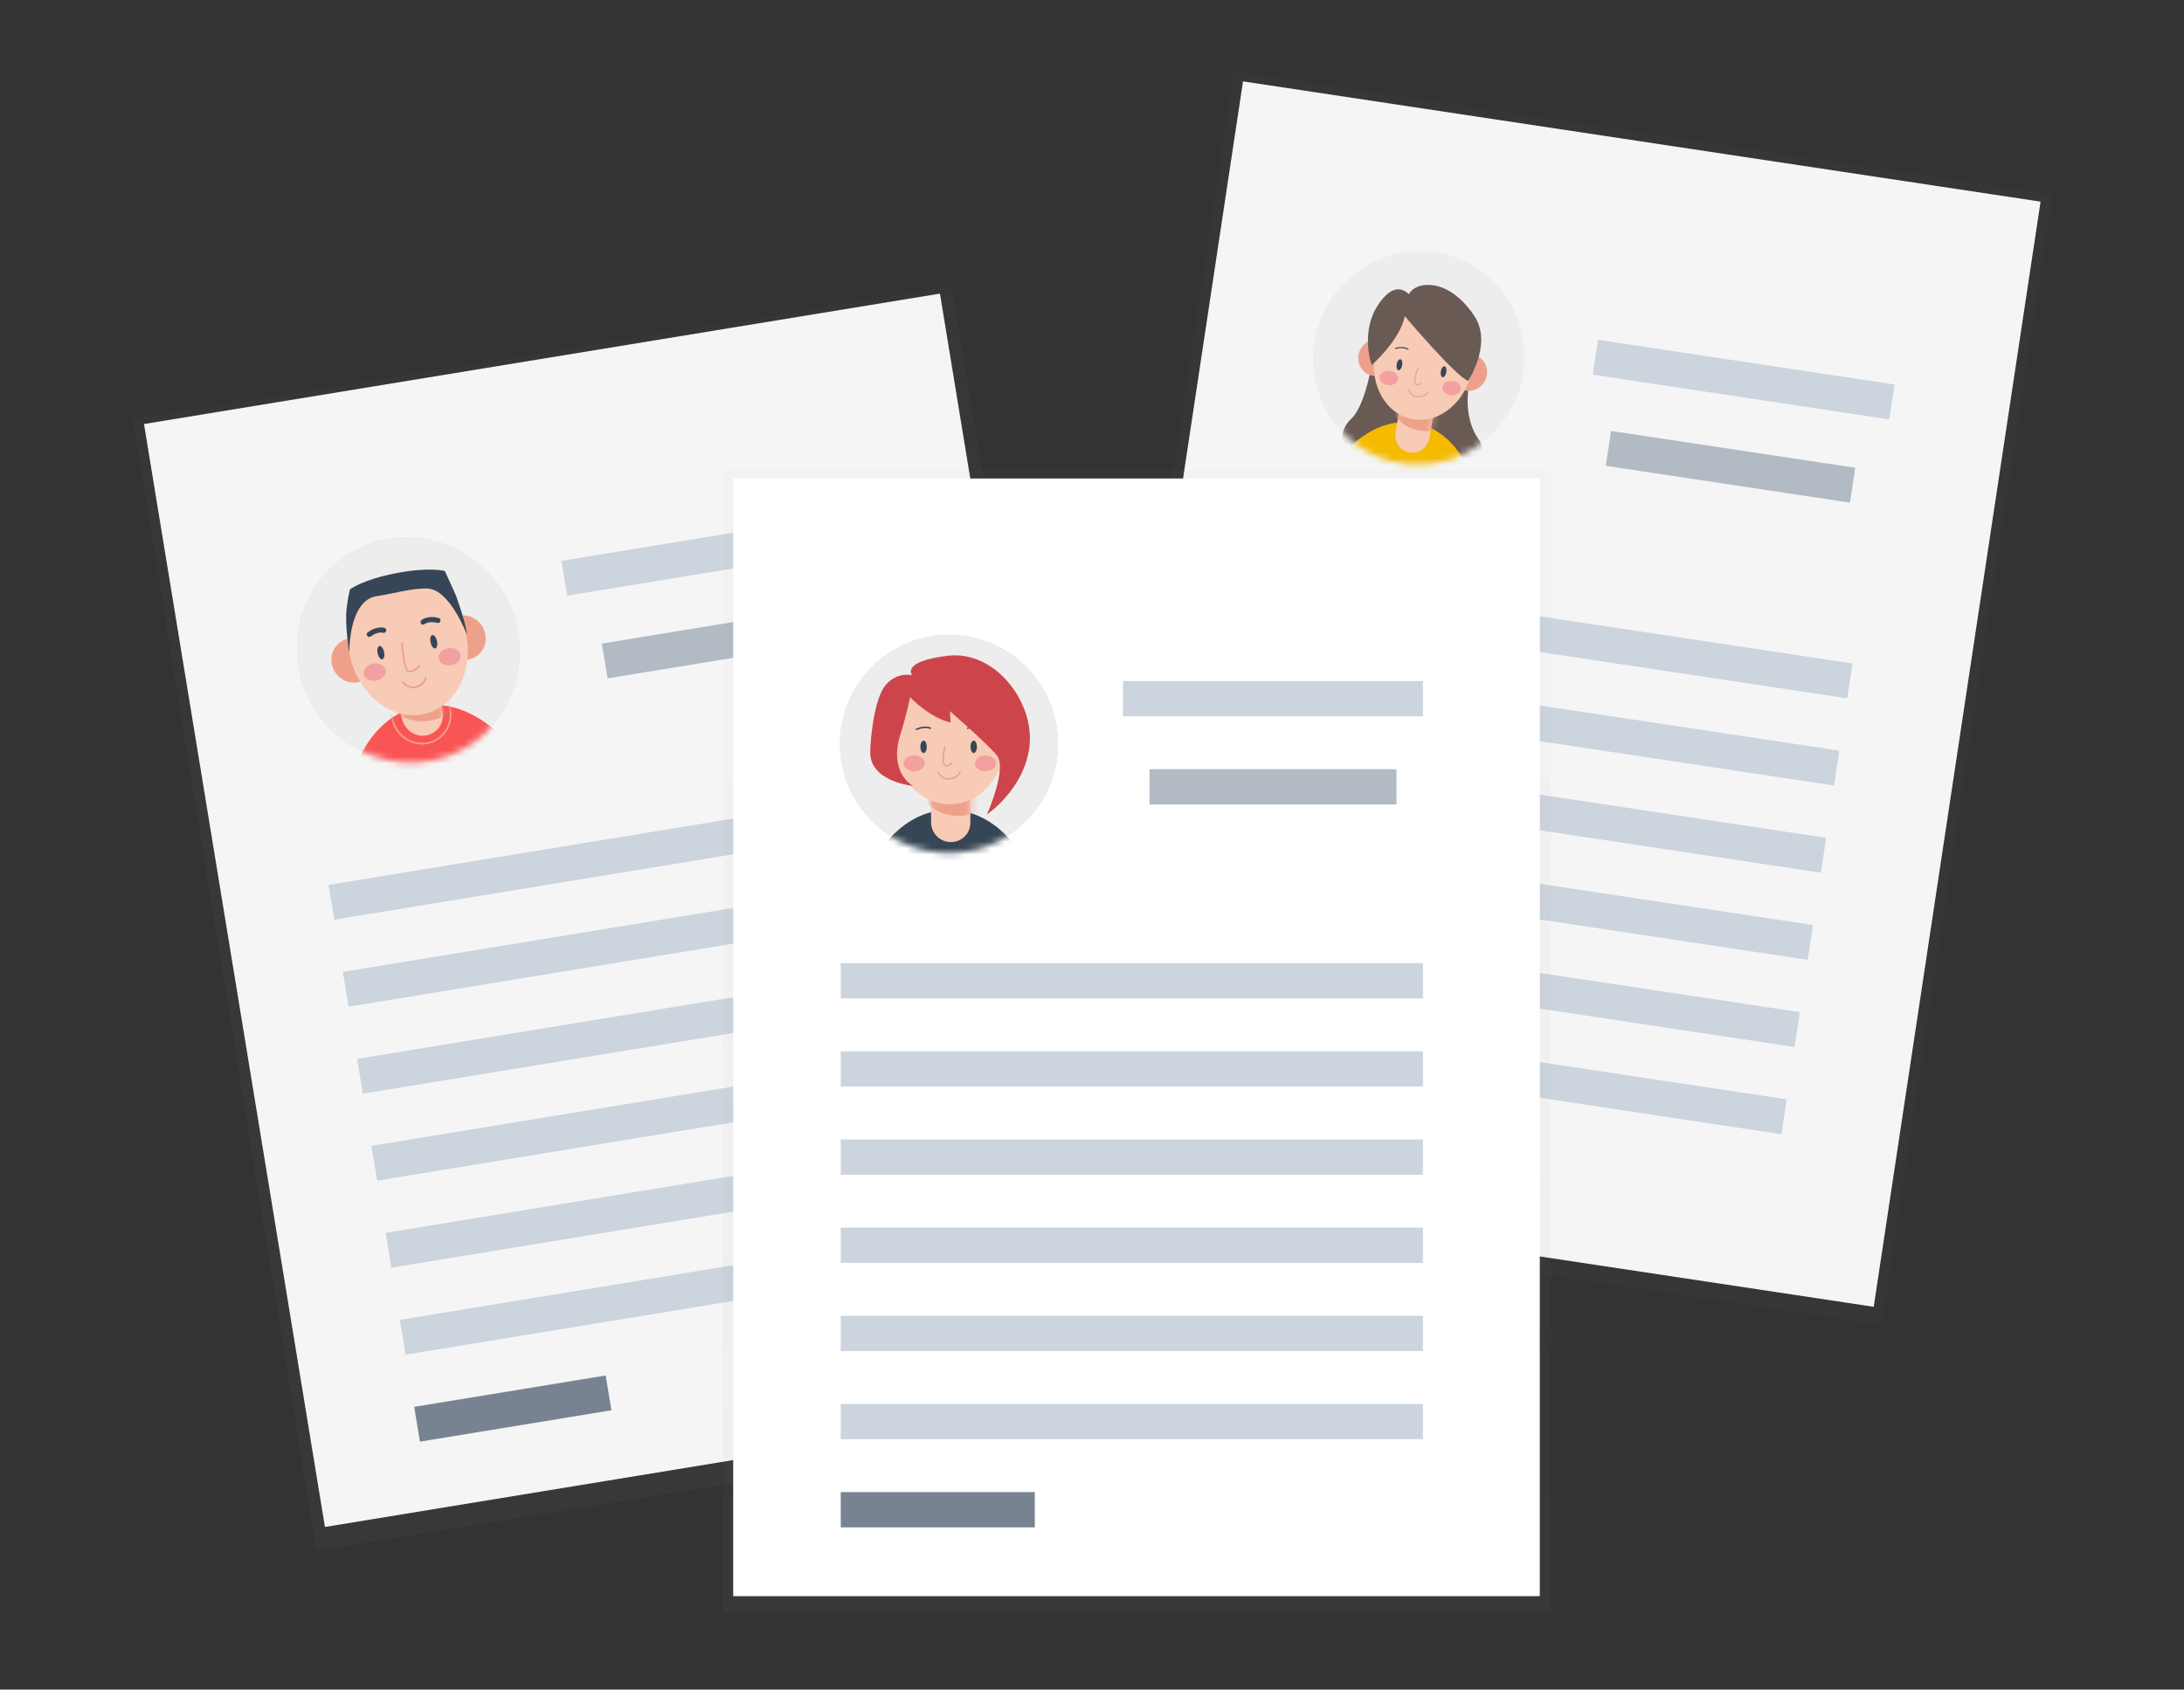 <svg width="336" height="260" viewBox="0 0 336 260" fill="none" xmlns="http://www.w3.org/2000/svg">
<rect x="0" y="0" width="336" height="260" fill="#333333" stroke="none"/>
<g opacity="0.5">
<path opacity="0.5" d="M189.822 11L163.572 184.911L289.476 203.9L315.726 29.989L189.822 11Z" fill="url(#paint0_linear)"/>
</g>
<path d="M191.232 12.523L165.563 182.59L288.264 201.096L313.933 31.029L191.232 12.523Z" fill="#F5F5F5"/>
<path d="M284.998 102.099L196.437 88.741L195.627 94.108L284.188 107.466L284.998 102.099Z" fill="#CCD4DE"/>
<path d="M282.974 115.512L194.413 102.154L193.603 107.521L282.164 120.879L282.974 115.512Z" fill="#CCD4DE"/>
<path d="M291.472 59.173L245.85 52.292L245.04 57.658L290.662 64.54L291.472 59.173Z" fill="#CCD4DE"/>
<ellipse rx="16.245" ry="16.424" transform="matrix(0.988 0.153 -0.161 0.987 218.278 55.053)" fill="#EDEDED"/>
<mask id="mask0" mask-type="alpha" maskUnits="userSpaceOnUse" x="202" y="38" width="33" height="34">
<ellipse rx="16.245" ry="16.424" transform="matrix(0.988 0.153 -0.161 0.987 218.278 55.053)" fill="#808080"/>
</mask>
<g mask="url(#mask0)">
<path d="M211.424 53.655C211.424 53.655 210.441 62.059 207.863 64.467C205.285 66.875 207.078 70.024 207.078 70.024L226.04 73.897C226.04 73.897 229.044 69.732 227.593 67.77C224.232 63.196 226.598 56.691 226.598 56.691L211.424 53.655Z" fill="#6A5A54"/>
<path d="M203.92 74.639L227.527 78.182C226.683 71.225 222.872 65.876 217.488 65.069C212.105 64.261 206.687 68.25 203.613 74.62C203.693 74.605 203.819 74.624 203.92 74.639Z" fill="#D85A2C"/>
<path d="M203.92 74.639L227.527 78.182C226.683 71.225 222.872 65.876 217.488 65.069C212.105 64.261 206.687 68.25 203.613 74.62C203.693 74.605 203.819 74.624 203.92 74.639Z" fill="#F4BB00"/>
<path d="M216.867 69.638C215.42 69.42 214.453 68.039 214.706 66.554L215.779 60.257L220.992 61.045L219.914 67.368C219.69 68.831 218.313 69.857 216.867 69.638Z" fill="#F7CBB5"/>
<mask id="mask1" mask-type="alpha" maskUnits="userSpaceOnUse" x="214" y="60" width="7" height="10">
<path d="M216.861 69.639C215.418 69.421 214.454 68.041 214.709 66.556L215.789 60.257L220.992 61.043L219.907 67.368C219.682 68.831 218.305 69.857 216.861 69.639Z" fill="#F7CBB5"/>
</mask>
<g mask="url(#mask1)">
<path d="M214.438 63.653C214.438 63.653 216.204 67.1 221.122 66.201C224.115 65.658 222.855 62.581 222.855 62.581L214.123 63.526" fill="#EDA18A"/>
</g>
<path d="M211.267 57.838C212.781 58.068 214.221 57 214.483 55.454C214.745 53.908 213.729 52.469 212.215 52.239C210.701 52.01 209.261 53.078 208.999 54.624C208.738 56.17 209.753 57.609 211.267 57.838Z" fill="#EDA18A"/>
<path d="M225.531 60.122C227.045 60.352 228.485 59.284 228.747 57.738C229.008 56.192 227.993 54.753 226.479 54.523C224.965 54.294 223.525 55.362 223.263 56.908C223.001 58.454 224.017 59.893 225.531 60.122Z" fill="#EDA18A"/>
<path d="M217.493 64.53C221.626 65.156 225.649 61.69 226.479 56.789C227.309 51.887 224.631 47.406 220.497 46.78C216.364 46.154 212.341 49.62 211.511 54.522C210.681 59.423 213.359 63.904 217.493 64.53Z" fill="#F7CBB5"/>
<path d="M215.152 56.969C215.386 57.004 215.64 56.654 215.719 56.187C215.798 55.721 215.673 55.314 215.44 55.279C215.206 55.244 214.952 55.594 214.873 56.061C214.794 56.528 214.919 56.935 215.152 56.969Z" fill="#374656"/>
<path d="M221.943 58.055C222.176 58.09 222.43 57.74 222.509 57.273C222.589 56.806 222.464 56.4 222.23 56.365C221.997 56.33 221.743 56.68 221.663 57.147C221.584 57.614 221.709 58.02 221.943 58.055Z" fill="#374656"/>
<path d="M218.19 56.561C218.19 56.561 217.402 58.512 217.707 58.977C218.013 59.443 218.376 59.105 218.73 58.975" stroke="#EDA18A" stroke-width="0.168" stroke-miterlimit="10" stroke-linecap="round" stroke-linejoin="round"/>
<path d="M216.704 59.922C216.704 59.922 217.084 61.08 218.209 61.035C219.329 61.017 219.679 60.318 219.679 60.318" stroke="#EDA18A" stroke-width="0.168" stroke-miterlimit="10" stroke-linecap="round" stroke-linejoin="round"/>
<path d="M213.481 59.248C214.261 59.365 214.975 58.977 215.076 58.379C215.177 57.781 214.627 57.201 213.847 57.083C213.067 56.965 212.353 57.354 212.252 57.952C212.151 58.549 212.701 59.13 213.481 59.248Z" fill="#F2A0A0"/>
<path d="M223.144 60.794C223.924 60.912 224.638 60.523 224.739 59.926C224.84 59.328 224.29 58.748 223.51 58.63C222.73 58.512 222.016 58.901 221.915 59.498C221.814 60.096 222.364 60.676 223.144 60.794Z" fill="#F2A0A0"/>
<path d="M216.611 53.749C216.611 53.749 215.965 53.238 214.706 53.625" stroke="#374656" stroke-width="0.168" stroke-miterlimit="10" stroke-linecap="round" stroke-linejoin="round"/>
<path d="M221.675 54.575C221.675 54.575 222.45 54.28 223.528 55.022" stroke="#363C43" stroke-width="0.168" stroke-miterlimit="10" stroke-linecap="round" stroke-linejoin="round"/>
<path d="M211.025 56.177C211.025 56.177 215.328 52.444 216.124 48.655C216.124 48.655 224.01 57.983 225.869 58.608C225.869 58.608 229.407 53.28 227.093 49.074C226.44 47.892 223.975 44.429 220.597 43.917C217.571 43.46 216.745 45.289 216.745 45.289C216.745 45.289 215.179 43.388 213.076 45.579C208.803 50.056 211.025 56.177 211.025 56.177Z" fill="#6A5A54"/>
</g>
<path d="M285.424 71.983L247.853 66.315L247.043 71.682L284.614 77.349L285.424 71.983Z" fill="#B2BAC4"/>
<path d="M280.947 128.927L192.387 115.568L191.577 120.935L280.138 134.293L280.947 128.927Z" fill="#CCD4DE"/>
<path d="M278.921 142.343L190.36 128.984L189.551 134.351L278.111 147.709L278.921 142.343Z" fill="#CCD4DE"/>
<path d="M276.897 155.755L188.336 142.396L187.527 147.763L276.087 161.121L276.897 155.755Z" fill="#CCD4DE"/>
<path d="M274.873 169.17L186.312 155.812L185.503 161.178L274.063 174.536L274.873 169.17Z" fill="#CCD4DE"/>
<path d="M199.509 181.855L169.991 177.402L169.181 182.769L198.699 187.221L199.509 181.855Z" fill="#6C63FF"/>
<g opacity="0.5">
<path opacity="0.5" d="M146.48 44.109L20.448 64.532L48.68 238.619L174.711 218.196L146.48 44.109Z" fill="url(#paint1_linear)"/>
</g>
<path d="M144.609 45.183L22.154 65.25L49.989 234.976L172.444 214.909L144.609 45.183Z" fill="#F5F5F5"/>
<path d="M138.935 121.683L50.552 136.168L51.431 141.524L139.814 127.038L138.935 121.683Z" fill="#CCD4DE"/>
<path d="M141.13 135.071L52.747 149.556L53.626 154.911L142.009 140.426L141.13 135.071Z" fill="#CCD4DE"/>
<path d="M131.911 78.843L86.381 86.305L87.259 91.66L132.79 84.198L131.911 78.843Z" fill="#CCD4DE"/>
<path d="M130.088 92.89L92.592 99.035L93.47 104.391L130.966 98.246L130.088 92.89Z" fill="#B2BAC4"/>
<path d="M143.326 148.458L54.943 162.943L55.821 168.299L144.204 153.814L143.326 148.458Z" fill="#CCD4DE"/>
<path d="M145.521 161.842L57.138 176.327L58.016 181.683L146.399 167.198L145.521 161.842Z" fill="#CCD4DE"/>
<path d="M147.716 175.233L59.333 189.718L60.211 195.073L148.594 180.588L147.716 175.233Z" fill="#CCD4DE"/>
<path d="M149.912 188.617L61.529 203.103L62.407 208.458L150.79 193.973L149.912 188.617Z" fill="#CCD4DE"/>
<path d="M93.185 211.663L63.726 216.491L64.604 221.847L94.064 217.019L93.185 211.663Z" fill="#788392"/>
<g opacity="0.5">
<path opacity="0.5" d="M238.559 72.322H111.23V248.202H238.559V72.322Z" fill="url(#paint2_linear)"/>
</g>
<path d="M236.891 73.632H112.802V245.624H236.891V73.632Z" fill="white"/>
<path d="M218.911 148.21H129.348V153.637H218.911V148.21Z" fill="#CCD4DE"/>
<path d="M218.911 161.775H129.348V167.202H218.911V161.775Z" fill="#CCD4DE"/>
<path d="M218.912 104.8H172.774V110.227H218.912V104.8Z" fill="#CCD4DE"/>
<path d="M214.84 118.365H176.843V123.792H214.84V118.365Z" fill="#B2BAC4"/>
<path d="M218.911 175.343H129.348V180.77H218.911V175.343Z" fill="#CCD4DE"/>
<path d="M218.911 188.908H129.348V194.335H218.911V188.908Z" fill="#CCD4DE"/>
<path d="M218.911 202.478H129.348V207.905H218.911V202.478Z" fill="#CCD4DE"/>
<path d="M218.911 216.044H129.348V221.471H218.911V216.044Z" fill="#CCD4DE"/>
<path d="M159.201 229.61H129.348V235.037H159.201V229.61Z" fill="#788392"/>
<ellipse rx="17.088" ry="17.323" transform="matrix(0.981 -0.196 0.205 0.979 62.832 100.005)" fill="#CCD4DE"/>
<ellipse rx="17.088" ry="17.323" transform="matrix(0.981 -0.196 0.205 0.979 62.832 100.005)" fill="#EDEDED"/>
<mask id="mask2" mask-type="alpha" maskUnits="userSpaceOnUse" x="45" y="82" width="35" height="36">
<ellipse rx="17.015" ry="17.396" transform="matrix(0.981 -0.193 0.207 0.978 62.832 100.007)" fill="#C4C4C4"/>
</mask>
<g mask="url(#mask2)">
<path d="M53.556 124.964L81.755 119.489C77.698 111.957 71.002 107.415 64.566 108.664C58.129 109.914 53.815 116.603 53.174 125.061C53.299 125.021 53.427 124.988 53.556 124.964Z" fill="#FA5555"/>
<mask id="mask3" mask-type="alpha" maskUnits="userSpaceOnUse" x="53" y="108" width="29" height="18">
<path d="M53.565 124.964L81.755 119.511C77.694 111.963 70.996 107.409 64.561 108.653C58.127 109.898 53.818 116.592 53.183 125.061C53.308 125.021 53.436 124.988 53.565 124.964Z" fill="#D85A2C"/>
</mask>
<g mask="url(#mask3)">
<path d="M65.777 114.354C68.224 113.881 69.766 111.454 69.22 108.935C68.674 106.415 66.247 104.756 63.8 105.23C61.353 105.703 59.812 108.13 60.358 110.649C60.904 113.169 63.33 114.828 65.777 114.354Z" stroke="#EDA18A" stroke-width="0.262" stroke-miterlimit="10"/>
</g>
<path d="M60.196 102.984L66.437 101.772L68.067 109.347C68.25 110.198 68.096 111.078 67.641 111.793C67.185 112.508 66.465 113 65.637 113.161C64.81 113.321 63.944 113.137 63.23 112.65C62.515 112.162 62.01 111.41 61.826 110.559L60.196 102.984Z" fill="#F7CBB5"/>
<mask id="mask4" mask-type="alpha" maskUnits="userSpaceOnUse" x="60" y="101" width="9" height="13">
<path d="M60.196 102.984L66.436 101.771L68.067 109.345C68.25 110.197 68.097 111.076 67.641 111.792C67.185 112.507 66.465 112.999 65.638 113.16C64.811 113.32 63.945 113.137 63.23 112.649C62.516 112.161 62.011 111.409 61.827 110.559L60.196 102.984Z" fill="#F7CBB5"/>
</mask>
<g mask="url(#mask4)">
<path d="M60.652 109.501C60.652 109.501 64.201 112.694 69.353 109.698C72.493 107.869 69.675 104.908 69.675 104.908L60.234 109.461" fill="#EDA18A"/>
</g>
<path d="M55.052 104.986C56.855 104.635 57.992 102.85 57.592 100.999C57.192 99.147 55.407 97.93 53.605 98.28C51.803 98.63 50.666 100.415 51.066 102.267C51.465 104.119 53.25 105.336 55.052 104.986Z" fill="#EDA18A"/>
<path d="M72.103 101.477C73.905 101.127 75.042 99.342 74.642 97.49C74.243 95.638 72.458 94.421 70.655 94.771C68.853 95.121 67.716 96.906 68.116 98.758C68.516 100.61 70.3 101.827 72.103 101.477Z" fill="#EDA18A"/>
<path d="M65.064 109.902C69.986 108.946 72.946 103.402 71.676 97.52C70.407 91.637 65.388 87.644 60.467 88.6C55.546 89.557 52.586 95.1 53.855 100.983C55.125 106.865 60.144 110.858 65.064 109.902Z" fill="#F7CBB5"/>
<path d="M58.813 101.458C59.087 101.405 59.211 100.902 59.089 100.335C58.968 99.769 58.647 99.352 58.372 99.406C58.098 99.459 57.974 99.961 58.096 100.528C58.218 101.095 58.539 101.511 58.813 101.458Z" fill="#374656"/>
<path d="M66.955 99.782C67.229 99.729 67.353 99.226 67.231 98.659C67.109 98.093 66.788 97.677 66.514 97.73C66.24 97.783 66.116 98.286 66.238 98.852C66.359 99.419 66.68 99.835 66.955 99.782Z" fill="#374656"/>
<path d="M61.84 99.026C61.84 99.026 62.161 102.801 62.701 103.207C63.24 103.612 64.172 102.848 64.496 102.539" stroke="#EDA18A" stroke-width="0.262" stroke-linecap="round" stroke-linejoin="round"/>
<path d="M61.986 104.995C61.986 104.995 62.933 106.159 64.179 105.67C65.425 105.182 65.522 104.249 65.522 104.249" stroke="#EDA18A" stroke-width="0.262" stroke-linecap="round" stroke-linejoin="round"/>
<path d="M57.926 104.722C58.853 104.542 59.48 103.815 59.325 103.099C59.171 102.383 58.295 101.949 57.368 102.129C56.441 102.309 55.814 103.035 55.968 103.751C56.122 104.467 56.999 104.902 57.926 104.722Z" fill="#F2A0A0"/>
<path d="M69.46 102.351C70.387 102.17 71.014 101.444 70.86 100.728C70.705 100.012 69.829 99.578 68.902 99.758C67.975 99.938 67.348 100.664 67.502 101.38C67.656 102.096 68.533 102.531 69.46 102.351Z" fill="#F2A0A0"/>
<path d="M59.029 96.996C59.029 96.996 58.085 96.681 56.807 97.62" stroke="#374656" stroke-width="0.786" stroke-linecap="round" stroke-linejoin="round"/>
<path d="M65.083 95.728C65.083 95.728 65.833 95.081 67.378 95.468" stroke="#374656" stroke-width="0.786" stroke-linecap="round" stroke-linejoin="round"/>
<path d="M53.738 100.501C53.738 100.501 53.069 96.427 53.302 93.846C53.414 92.604 53.825 90.704 53.825 90.704C53.825 90.704 55.682 89.222 60.9 88.209C66.119 87.195 68.438 87.867 68.438 87.867L70.11 91.544C70.11 91.544 71.752 95.991 71.817 97.629C71.817 97.629 69.24 90.752 65.813 90.573C63.403 90.449 60.504 91.38 58 91.728C53.568 92.349 53.738 100.501 53.738 100.501Z" fill="#374656"/>
</g>
<circle cx="146.001" cy="114.47" r="16.768" fill="#CCD4DE"/>
<circle cx="146.001" cy="114.47" r="16.768" fill="#EDEDED"/>
<mask id="mask5" mask-type="alpha" maskUnits="userSpaceOnUse" x="129" y="97" width="34" height="35">
<circle cx="146.001" cy="114.47" r="16.768" fill="#C4C4C4"/>
</mask>
<g mask="url(#mask5)">
<path d="M132.724 137.18H159.718C157.463 129.782 152.204 124.608 146.048 124.608C139.892 124.608 134.603 129.811 132.378 137.209C132.464 137.18 132.609 137.18 132.724 137.18Z" fill="#374656"/>
<path d="M146.279 129.58C144.603 129.58 143.244 128.221 143.244 126.545V119.436H149.285V126.574C149.314 128.25 147.955 129.58 146.279 129.58Z" fill="#F7CBB5"/>
<mask id="mask6" mask-type="alpha" maskUnits="userSpaceOnUse" x="143" y="119" width="7" height="11">
<path d="M146.279 129.58C144.603 129.58 143.245 128.221 143.245 126.545V119.436H149.285V126.574C149.314 128.25 147.955 129.58 146.279 129.58Z" fill="#F7CBB5"/>
</mask>
<g mask="url(#mask6)">
<path d="M142.435 123.365C142.435 123.365 145.065 126.804 150.383 125.041C153.62 123.972 151.626 120.851 151.626 120.851L142.059 123.278" fill="#EDA18A"/>
</g>
<path d="M137.955 117.501C139.695 117.501 141.106 116.09 141.106 114.35C141.106 112.611 139.695 111.2 137.955 111.2C136.216 111.2 134.805 112.611 134.805 114.35C134.805 116.09 136.216 117.501 137.955 117.501Z" fill="#EDA18A"/>
<path d="M154.169 117.501C155.909 117.501 157.319 116.09 157.319 114.35C157.319 112.611 155.909 111.2 154.169 111.2C152.429 111.2 151.019 112.611 151.019 114.35C151.019 116.09 152.429 117.501 154.169 117.501Z" fill="#EDA18A"/>
<path d="M146.106 123.773C150.862 123.773 154.718 119.296 154.718 113.773C154.718 108.25 150.862 103.773 146.106 103.773C141.349 103.773 137.493 108.25 137.493 113.773C137.493 119.296 141.349 123.773 146.106 123.773Z" fill="#F7CBB5"/>
<path d="M142.088 115.88C142.359 115.88 142.579 115.453 142.579 114.926C142.579 114.4 142.359 113.973 142.088 113.973C141.817 113.973 141.597 114.4 141.597 114.926C141.597 115.453 141.817 115.88 142.088 115.88Z" fill="#374656"/>
<path d="M149.805 115.88C150.076 115.88 150.296 115.453 150.296 114.926C150.296 114.4 150.076 113.973 149.805 113.973C149.533 113.973 149.313 114.4 149.313 114.926C149.313 115.453 149.533 115.88 149.805 115.88Z" fill="#374656"/>
<path d="M145.354 114.9C145.354 114.9 144.834 117.184 145.267 117.646C145.701 118.108 146.048 117.675 146.423 117.473" stroke="#EDA18A" stroke-width="0.226" stroke-miterlimit="10" stroke-linecap="round" stroke-linejoin="round"/>
<path d="M144.314 118.889C144.314 118.889 144.95 120.074 146.192 119.843C147.435 119.64 147.695 118.831 147.695 118.831" stroke="#EDA18A" stroke-width="0.226" stroke-miterlimit="10" stroke-linecap="round" stroke-linejoin="round"/>
<path d="M140.643 118.685C141.537 118.685 142.262 118.142 142.262 117.472C142.262 116.801 141.537 116.258 140.643 116.258C139.749 116.258 139.025 116.801 139.025 117.472C139.025 118.142 139.749 118.685 140.643 118.685Z" fill="#F2A0A0"/>
<path d="M151.626 118.685C152.519 118.685 153.244 118.142 153.244 117.472C153.244 116.801 152.519 116.258 151.626 116.258C150.732 116.258 150.007 116.801 150.007 117.472C150.007 118.142 150.732 118.685 151.626 118.685Z" fill="#F2A0A0"/>
<path d="M143.129 112.066C143.129 112.066 142.32 111.633 140.99 112.239" stroke="#374656" stroke-width="0.226" stroke-miterlimit="10" stroke-linecap="round" stroke-linejoin="round"/>
<path d="M148.88 112.066C148.88 112.066 149.689 111.633 151.019 112.239" stroke="#374656" stroke-width="0.226" stroke-miterlimit="10" stroke-linecap="round" stroke-linejoin="round"/>
<path d="M140.008 107.298C140.008 107.298 143.129 110.535 146.25 111.171L146.134 109.437C146.134 109.437 151.626 114.177 153.331 116.2C155.036 118.223 151.828 125.332 151.828 125.332C151.828 125.332 157.637 121.46 158.388 114.784C159.14 108.05 153.128 100.044 145.817 100.911C138.505 101.778 140.325 103.917 140.325 103.917C140.325 103.917 138.071 103.281 136.25 105.42C134.43 107.559 133.881 114.061 133.881 115.795C133.881 120.304 140.441 120.94 140.441 120.94C140.441 120.94 136.684 118.888 138.505 113.079C139.458 110.073 140.008 107.298 140.008 107.298Z" fill="#CD454B"/>
</g>
<defs>
<linearGradient id="paint0_linear" x1="437.107" y1="147.192" x2="263.111" y2="120.929" gradientUnits="userSpaceOnUse">
<stop stop-color="#808080" stop-opacity="0.251"/>
<stop offset="0.54" stop-color="#808080" stop-opacity="0.122"/>
<stop offset="1" stop-color="#808080" stop-opacity="0.102"/>
</linearGradient>
<linearGradient id="paint1_linear" x1="117.156" y1="115.323" x2="88.945" y2="-58.767" gradientUnits="userSpaceOnUse">
<stop stop-color="#808080" stop-opacity="0.251"/>
<stop offset="0.54" stop-color="#808080" stop-opacity="0.122"/>
<stop offset="1" stop-color="#808080" stop-opacity="0.102"/>
</linearGradient>
<linearGradient id="paint2_linear" x1="174.894" y1="248.202" x2="174.894" y2="72.322" gradientUnits="userSpaceOnUse">
<stop stop-color="#808080" stop-opacity="0.251"/>
<stop offset="0.54" stop-color="#808080" stop-opacity="0.122"/>
<stop offset="1" stop-color="#808080" stop-opacity="0.102"/>
</linearGradient>
</defs>
</svg>
